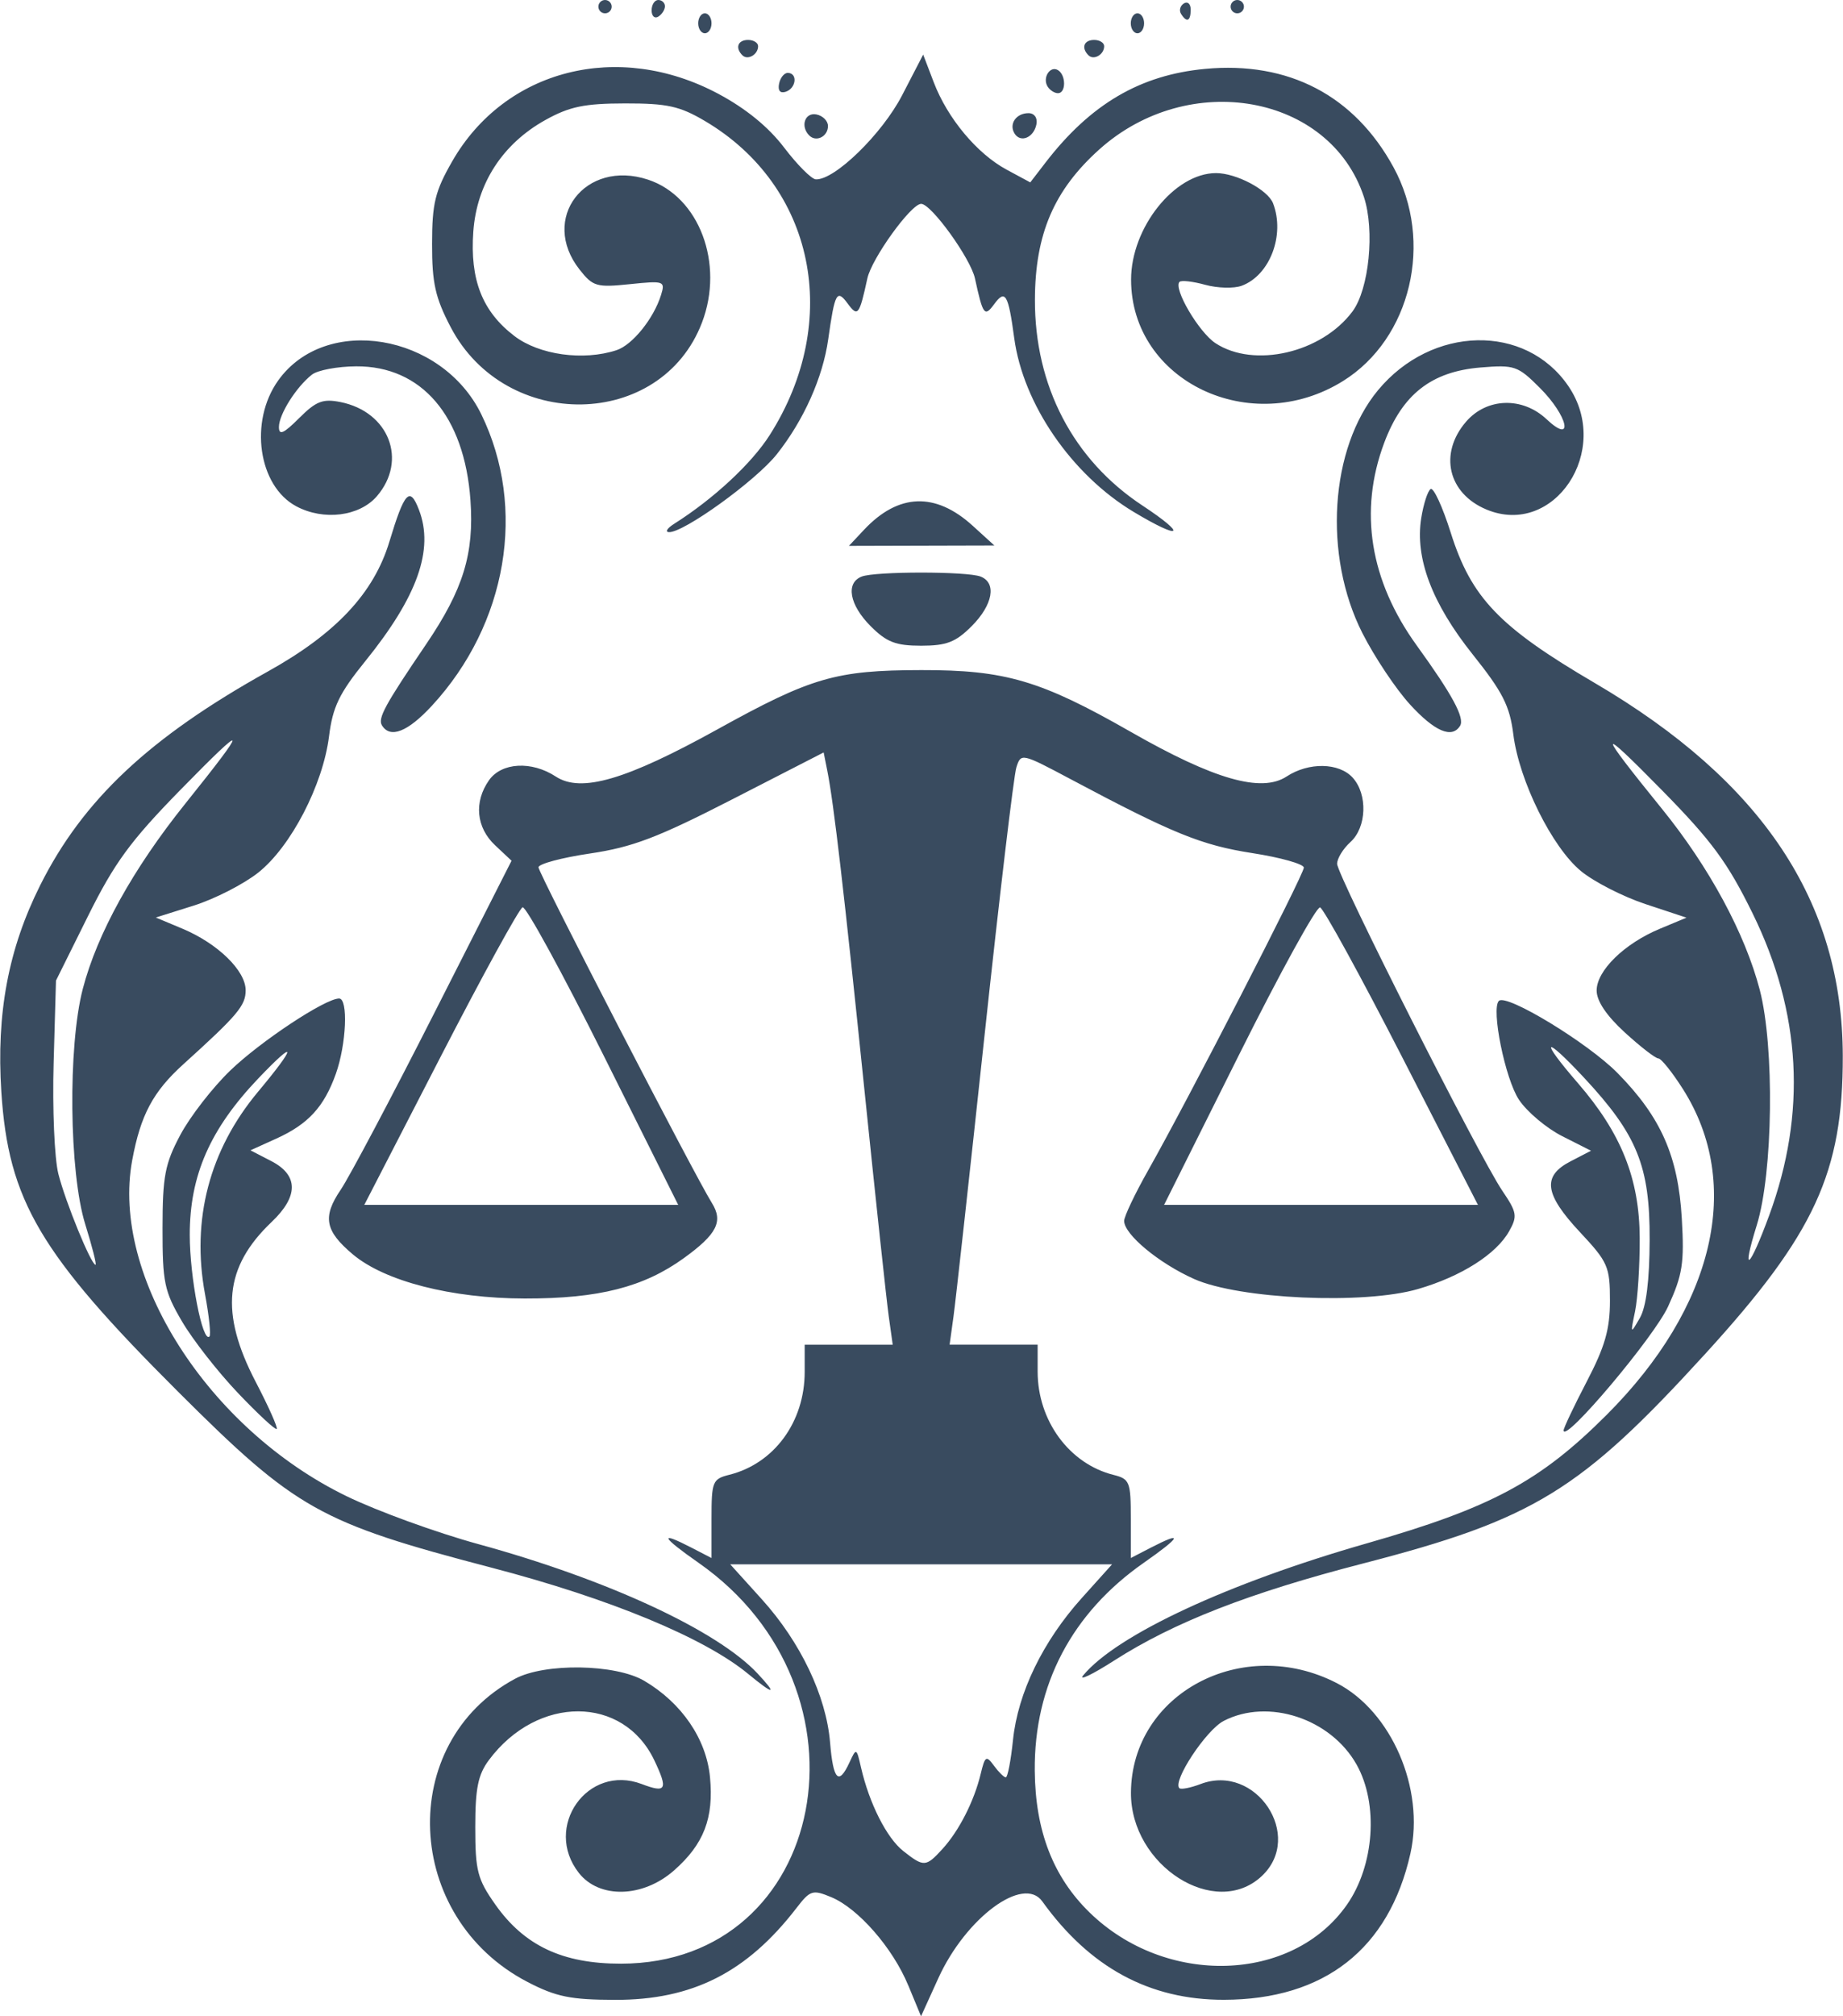 <?xml version="1.0" encoding="UTF-8" standalone="no"?>
<svg
   xmlns:dc="http://purl.org/dc/elements/1.1/"
   xmlns:cc="http://creativecommons.org/ns#"
   xmlns:rdf="http://www.w3.org/1999/02/22-rdf-syntax-ns#"
   xmlns:svg="http://www.w3.org/2000/svg"
   xmlns="http://www.w3.org/2000/svg"
   viewBox="0 0 276.865 302.891"
   height="175"
   width="160"
   version="1.1"
   id="svg2">
  <defs
     id="defs6" />
  <path
     id="path3338"
     d="m 136.439,298.248 c -2.331,-5.636 -7.518,-11.574 -11.578,-13.256 -2.793,-1.157 -3.148,-1.045 -5.212,1.633 -7.461,9.682 -15.651,13.827 -27.269,13.799 -6.681,-0.016 -8.844,-0.457 -13.12,-2.673 -18.683,-9.684 -19.779,-35.953 -1.901,-45.561 4.468,-2.401 15.103,-2.232 19.415,0.309 5.625,3.315 9.326,8.729 9.875,14.449 0.593,6.176 -0.921,10.099 -5.427,14.056 -4.663,4.094 -11.203,4.259 -14.269,0.361 -5.43,-6.903 1.311,-16.451 9.434,-13.363 3.69,1.403 3.99,0.846 1.909,-3.539 -4.653,-9.806 -17.561,-9.846 -24.854,-0.078 -1.644,2.202 -2.062,4.248 -2.062,10.102 0,6.543 0.326,7.803 3,11.6 4.369,6.204 10.128,8.915 18.907,8.903 31.053,-0.043 38.994,-41.115 11.642,-60.224 -5.627,-3.931 -6.034,-4.844 -1,-2.241 l 2.95,1.526 0,-5.917 c 0,-5.589 0.149,-5.955 2.689,-6.592 6.731,-1.689 11.311,-7.943 11.311,-15.443 l 0,-4.099 6.614,0 6.614,0 -0.596,-4.25 c -0.328,-2.337 -1.96,-17.525 -3.627,-33.75 -3.092,-30.089 -4.635,-43.362 -5.609,-48.233 l -0.546,-2.733 -13.674,7.016 c -11.263,5.779 -15.041,7.218 -21.424,8.163 -4.263,0.631 -7.75,1.566 -7.75,2.078 0,0.886 23.401,46.176 26.053,50.423 1.731,2.771 0.766,4.681 -4.17,8.256 -6.066,4.394 -12.822,6.115 -23.943,6.098 -11.012,-0.017 -21.032,-2.591 -25.841,-6.637 -4.188,-3.524 -4.582,-5.629 -1.818,-9.703 1.295,-1.908 7.6,-13.809 14.012,-26.447 l 11.658,-22.978 -2.475,-2.326 c -2.839,-2.667 -3.2,-6.498 -0.919,-9.754 1.888,-2.695 6.405,-2.949 10.043,-0.566 3.798,2.488 10.546,0.516 24.323,-7.11 14.074,-7.79 17.755,-8.86 30.578,-8.883 12.636,-0.023 17.976,1.55 31.5,9.282 12.514,7.154 19.62,9.188 23.415,6.702 3.321,-2.176 7.873,-2.093 9.93,0.181 2.276,2.515 2.1,7.459 -0.345,9.671 -1.1,0.995 -2,2.463 -2,3.261 0,1.743 21.376,44.04 24.826,49.125 2.197,3.238 2.294,3.809 1.024,6.072 -1.941,3.458 -7.213,6.801 -13.698,8.686 -8.138,2.366 -26.861,1.523 -33.653,-1.515 -5.296,-2.369 -10.5,-6.691 -10.5,-8.72 0,-0.669 1.617,-4.073 3.592,-7.563 5.934,-10.483 23.408,-44.454 23.408,-45.507 0,-0.539 -3.487,-1.522 -7.75,-2.184 -7.633,-1.185 -11.942,-2.938 -27.25,-11.083 -7.422,-3.949 -7.507,-3.967 -8.197,-1.781 -0.384,1.215 -2.533,19.309 -4.775,40.209 -2.243,20.9 -4.343,39.913 -4.666,42.25 l -0.588,4.25 6.614,0 6.614,0 0,4.04 c 0,7.378 4.756,13.857 11.396,15.523 2.439,0.612 2.604,1.03 2.604,6.571 l 0,5.917 2.95,-1.526 c 5.034,-2.603 4.627,-1.69 -1,2.241 -10.827,7.564 -16.494,18.369 -16.383,31.233 0.078,9.039 2.756,15.961 8.245,21.308 11.432,11.138 30.399,10.582 38.633,-1.133 4.155,-5.912 4.806,-15.176 1.482,-21.091 -3.893,-6.926 -13.291,-10.016 -19.967,-6.563 -2.655,1.373 -7.722,9.051 -6.669,10.104 0.237,0.237 1.678,-0.043 3.202,-0.622 8.302,-3.156 15.594,7.809 9.192,13.823 -6.986,6.563 -19.727,-1.553 -19.664,-12.526 0.086,-14.899 16.762,-23.768 30.935,-16.452 8.206,4.235 13.235,15.871 11.059,25.584 -3.212,14.332 -12.927,21.956 -28.015,21.984 -11.182,0.021 -20.157,-4.839 -27.307,-14.788 -2.835,-3.944 -11.488,2.462 -15.626,11.568 l -2.588,5.695 -1.92,-4.642 z m 5.15,-20.498 c 2.477,-2.709 4.751,-7.171 5.732,-11.249 0.656,-2.723 0.839,-2.838 2.001,-1.25 0.703,0.962 1.504,1.749 1.779,1.749 0.275,0 0.761,-2.528 1.08,-5.617 0.73,-7.071 4.483,-14.813 10.338,-21.325 l 4.547,-5.058 -28.685,0 -28.685,0 4.746,5.25 c 5.814,6.432 9.673,14.525 10.252,21.5 0.472,5.683 1.293,6.526 2.922,3 1.018,-2.204 1.054,-2.188 1.725,0.75 1.238,5.414 3.867,10.611 6.36,12.573 3.088,2.429 3.388,2.413 5.889,-0.323 z M 90.636,158.497 C 84.455,146.12 78.991,136.13 78.495,136.295 77.998,136.461 72.443,146.587 66.15,158.798 L 54.708,181 l 23.583,0 23.583,0 -11.238,-22.503 z m 120.029,0.321 c -6.257,-12.2 -11.81,-22.326 -12.34,-22.503 -0.529,-0.176 -6.02,9.805 -12.201,22.182 L 174.886,181 l 23.578,0 23.578,0 -11.377,-22.182 z m -98.285,92.635 C 105.808,246.031 91.6,240.149 73.88,235.515 47.986,228.743 44.481,226.778 26.752,209.092 5.954,188.344 1.225,180.327 0.169,164.028 -0.596,152.216 1.222,142.547 6.005,132.991 12.425,120.163 22.433,110.769 40.225,100.869 50.441,95.185 56.137,89.105 58.469,81.397 c 2.281,-7.54 3.077,-8.4 4.453,-4.81 2.29,5.975 -0.22,13.037 -8.092,22.766 -3.884,4.8 -4.869,6.843 -5.418,11.236 -0.915,7.324 -5.738,16.614 -10.642,20.498 -2.195,1.738 -6.555,3.967 -9.69,4.953 l -5.7,1.792 4,1.677 c 5.314,2.228 9.5,6.306 9.5,9.255 0,2.301 -1.202,3.728 -9.348,11.097 -4.579,4.142 -6.443,7.641 -7.703,14.459 -3.216,17.4 11.401,40.306 32.178,50.424 4.605,2.243 13.528,5.489 19.827,7.215 19.373,5.306 35.925,12.974 41.971,19.446 3.034,3.248 2.477,3.266 -1.424,0.048 z M 12.775,183.911 c -2.423,-7.784 -2.619,-26.712 -0.367,-35.359 2.165,-8.313 7.549,-18.037 15.409,-27.834 9.664,-12.044 9.479,-12.505 -0.8,-1.998 -7.452,7.617 -9.857,10.904 -13.829,18.904 l -4.808,9.684 -0.354,12.403 c -0.195,6.821 0.124,14.303 0.709,16.626 C 9.795,180.548 13.66,190 14.322,190 c 0.192,0 -0.504,-2.74 -1.547,-6.089 z m 149.959,67.765 c 5.052,-6.088 21.78,-13.87 42.646,-19.84 18.635,-5.332 25.989,-9.274 36.021,-19.311 16.19,-16.197 20.507,-34.627 11.456,-48.9 C 251.244,161.081 249.576,159 249.152,159 c -0.425,0 -2.685,-1.748 -5.022,-3.884 -2.766,-2.529 -4.25,-4.732 -4.25,-6.313 0,-2.994 4.161,-7.059 9.5,-9.282 l 4,-1.666 -6.153,-2.036 c -3.384,-1.12 -7.752,-3.353 -9.705,-4.963 -4.352,-3.587 -9.289,-13.564 -10.162,-20.533 -0.535,-4.275 -1.596,-6.365 -6.094,-12 -6.131,-7.681 -8.704,-14.488 -7.744,-20.489 0.341,-2.133 0.978,-4.099 1.415,-4.369 0.437,-0.27 1.794,2.677 3.016,6.549 3.09,9.792 7.281,14.169 21.603,22.564 25.211,14.777 37.261,32.875 37.309,56.036 0.036,17.514 -4.216,26.735 -20.62,44.714 -18.827,20.634 -25.812,24.914 -51.481,31.546 -17.102,4.418 -28.389,8.82 -37.373,14.573 -3.294,2.109 -5.39,3.113 -4.657,2.23 z m 103.072,-69.095 c 5.655,-15.406 4.83,-30.447 -2.489,-45.361 -3.755,-7.652 -6.143,-10.897 -13.614,-18.5 -9.82,-9.993 -9.824,-9.311 -0.018,2.777 7.102,8.755 12.502,18.747 14.707,27.213 2.232,8.57 1.991,27.494 -0.451,35.338 -2.377,7.637 -1.113,6.641 1.864,-1.468 z M 35.719,209.257 C 32.706,206.091 28.921,201.25 27.31,198.5 c -2.655,-4.531 -2.929,-5.843 -2.921,-14 0.008,-7.812 0.36,-9.66 2.668,-14 1.462,-2.75 4.833,-7.099 7.491,-9.664 C 39.107,156.435 48.832,150 50.924,150 c 1.39,0 1.09,6.878 -0.493,11.316 -1.771,4.966 -4.156,7.561 -8.941,9.727 l -3.889,1.761 3.139,1.623 c 4.085,2.112 4.102,5.283 0.05,9.135 -7.115,6.765 -7.805,13.658 -2.402,24.023 1.93,3.702 3.351,6.888 3.159,7.08 -0.192,0.192 -2.815,-2.242 -5.828,-5.408 z M 30.775,194.419 C 28.693,183.216 31.436,172.752 38.749,164 c 5.831,-6.978 5.852,-8.098 0.039,-2 -7.257,7.612 -10.309,14.57 -10.308,23.5 7.86e-4,6.39 1.926,16.308 2.964,15.27 0.237,-0.237 -0.063,-3.095 -0.668,-6.351 z M 234.913,214.892 c -0.018,-0.334 1.542,-3.63 3.467,-7.323 2.755,-5.286 3.5,-7.879 3.5,-12.185 0,-5.104 -0.301,-5.792 -4.5,-10.281 -5.354,-5.724 -5.715,-8.424 -1.422,-10.644 l 3.078,-1.592 -4.32,-2.184 c -2.376,-1.201 -5.306,-3.669 -6.512,-5.484 -2.068,-3.113 -4.208,-13.648 -3.015,-14.841 1.133,-1.133 13.363,6.298 17.828,10.833 6.531,6.633 9.118,12.492 9.661,21.88 0.387,6.686 0.112,8.445 -2.061,13.191 -2.105,4.599 -15.596,20.603 -15.704,18.63 z m 12.931,-28.675 c 0.042,-11.04 -1.875,-15.763 -9.885,-24.352 -6.06,-6.498 -6.731,-5.892 -0.912,0.825 6.539,7.549 9.27,14.392 9.304,23.311 0.016,4.125 -0.299,9.075 -0.699,11 -0.713,3.428 -0.698,3.448 0.715,1 0.964,-1.671 1.454,-5.576 1.478,-11.783 z M 57.363,108.973 c -0.654,-1.058 0.424,-3.04 6.618,-12.167 5.597,-8.246 7.252,-13.623 6.676,-21.68 -0.904,-12.629 -7.336,-20.155 -17.175,-20.094 -2.806,0.017 -5.798,0.58 -6.648,1.25 -2.371,1.868 -4.954,5.969 -4.954,7.864 0,1.307 0.704,0.997 3.04,-1.339 2.541,-2.541 3.559,-2.936 6.202,-2.408 7.298,1.46 10.121,8.743 5.48,14.139 -2.619,3.044 -8.009,3.718 -12.125,1.515 -5.706,-3.054 -7.099,-12.73 -2.718,-18.882 7.113,-9.989 24.604,-7.08 30.534,5.079 6.855,14.058 3.896,31.502 -7.425,43.765 -3.628,3.93 -6.262,4.968 -7.504,2.958 z m 154.453,-3.166 c -2.108,-2.306 -5.319,-7.12 -7.134,-10.697 -5.921,-11.666 -4.888,-27.76 2.343,-36.489 8.074,-9.746 22.168,-10.052 28.605,-0.621 6.588,9.651 -2.14,22.789 -12.315,18.538 -5.781,-2.415 -7.173,-8.405 -3.064,-13.181 3.115,-3.621 8.474,-3.79 12.102,-0.381 4.167,3.914 3.24,-0.462 -0.995,-4.696 -3.329,-3.329 -3.818,-3.497 -8.928,-3.074 -7.381,0.612 -11.745,4.027 -14.476,11.328 -3.835,10.249 -2.147,20.704 4.918,30.468 5.323,7.357 7.213,10.86 6.49,12.029 -1.218,1.97 -3.812,0.862 -7.546,-3.222 z M 130.803,94.077 c -3.21,-3.21 -3.805,-6.524 -1.341,-7.47 2.054,-0.788 15.783,-0.788 17.836,0 2.464,0.945 1.869,4.26 -1.341,7.47 C 143.564,96.47 142.19,97 138.38,97 c -3.81,0 -5.184,-0.53 -7.577,-2.923 z M 129.804,79.58 c 5.159,-5.492 10.724,-5.692 16.333,-0.589 l 3.242,2.95 -10.924,0.029 L 127.531,82 129.804,79.58 Z m -28.541,-0.889 c 5.917,-3.742 11.633,-9.047 14.354,-13.321 10.939,-17.185 6.759,-37.458 -9.729,-47.192 -3.792,-2.239 -5.662,-2.65 -12,-2.641 -6.111,0.009 -8.337,0.471 -11.964,2.487 -6.448,3.584 -10.315,9.563 -10.835,16.753 -0.525,7.256 1.351,12.024 6.18,15.707 3.722,2.839 10.344,3.757 15.334,2.125 2.389,-0.781 5.592,-4.75 6.691,-8.291 0.651,-2.1 0.473,-2.161 -4.7,-1.628 -4.989,0.515 -5.533,0.356 -7.546,-2.202 -6.013,-7.644 0.83,-16.623 10.289,-13.501 7.691,2.538 11.494,12.613 8.109,21.479 -6.139,16.074 -29.506,16.479 -37.772,0.655 -2.303,-4.408 -2.793,-6.604 -2.785,-12.485 0.008,-6.1 0.448,-7.9 3.028,-12.4 C 75.857,10.393 92.856,6.073 107.88,14.081 c 4.154,2.214 7.555,4.99 9.912,8.088 1.973,2.595 4.115,4.743 4.76,4.774 2.823,0.137 9.959,-6.814 12.973,-12.638 l 3.16,-6.104 1.589,4.162 c 2.068,5.414 6.502,10.727 10.952,13.124 l 3.551,1.913 2.269,-2.95 c 6.773,-8.807 14.233,-13.189 24.01,-14.102 12.536,-1.171 22.424,3.996 28.308,14.793 6.078,11.152 2.631,25.729 -7.591,32.096 -13.851,8.627 -31.85,0.017 -31.85,-15.237 0,-7.799 6.529,-15.986 12.756,-15.996 3.043,-0.005 7.801,2.513 8.579,4.541 1.826,4.759 -0.48,10.817 -4.714,12.383 -1.167,0.432 -3.636,0.366 -5.487,-0.145 -1.851,-0.511 -3.587,-0.708 -3.857,-0.438 -0.971,0.971 2.904,7.572 5.41,9.213 5.8,3.8 15.945,1.45 20.579,-4.768 2.493,-3.345 3.376,-12.183 1.719,-17.205 C 199.817,14.16 178.593,10.36 165.13,22.465 158.332,28.577 155.507,35.171 155.475,45 c -0.043,12.976 5.754,24.082 16.149,30.938 6.889,4.544 5.868,5.274 -1.331,0.95 -9.304,-5.588 -16.592,-16.199 -17.928,-26.102 -0.891,-6.606 -1.339,-7.365 -3.009,-5.097 -1.454,1.975 -1.685,1.668 -2.891,-3.862 -0.658,-3.016 -6.566,-11.205 -8.084,-11.205 -1.518,0 -7.426,8.188 -8.084,11.205 -1.21,5.548 -1.437,5.836 -2.96,3.768 -1.621,-2.203 -1.932,-1.632 -2.918,5.361 -0.813,5.764 -3.673,12.162 -7.725,17.278 -3.145,3.97 -14.025,11.824 -16.219,11.706 -0.602,-0.032 -0.247,-0.595 0.789,-1.25 z m 20.304,-58.337 c -1.374,-1.374 -0.661,-3.496 1.062,-3.164 0.963,0.185 1.75,0.968 1.75,1.74 0,1.579 -1.764,2.472 -2.812,1.424 z m 30.845,-0.301 C 151.533,18.63 152.655,17 154.512,17 c 0.876,0 1.378,0.703 1.191,1.667 -0.39,2.008 -2.386,2.849 -3.291,1.386 z m -35.378,-7.49 c 0.19,-0.917 0.795,-1.644 1.345,-1.615 1.484,0.078 1.212,2.316 -0.345,2.835 -0.841,0.28 -1.216,-0.177 -1,-1.219 z M 157.38,13 c -0.816,-1.32 0.38,-3.192 1.569,-2.457 C 160.164,11.293 160.156,14 158.939,14 c -0.518,0 -1.219,-0.45 -1.559,-1 z M 111.519,8.306 C 110.393,7.18 110.834,6 112.38,6 c 0.825,0 1.5,0.423 1.5,0.941 0,1.261 -1.562,2.164 -2.361,1.365 z m 52,0 C 162.393,7.18 162.834,6 164.38,6 c 0.825,0 1.5,0.423 1.5,0.941 0,1.261 -1.562,2.164 -2.361,1.365 z M 104.88,3.5 c 0,-0.825 0.45,-1.5 1,-1.5 0.55,0 1,0.675 1,1.5 0,0.825 -0.45,1.5 -1,1.5 -0.55,0 -1,-0.675 -1,-1.5 z m 65,0 c 0,-0.825 0.45,-1.5 1,-1.5 0.55,0 1,0.675 1,1.5 0,0.825 -0.45,1.5 -1,1.5 -0.55,0 -1,-0.675 -1,-1.5 z M 97.88,1.559 c 0,-0.857 0.45,-1.559 1,-1.559 0.55,0 1,0.423 1,0.941 0,0.518 -0.45,1.219 -1,1.559 -0.55,0.34 -1,-0.084 -1,-0.941 z m 79.543,0.51 c -0.316,-0.512 -0.118,-1.214 0.441,-1.559 0.559,-0.345 1.016,0.073 1.016,0.931 0,1.757 -0.6,2.015 -1.457,0.628 z M 89.88,1 c 0,-0.55 0.45,-1 1,-1 0.55,0 1,0.45 1,1 0,0.55 -0.45,1 -1,1 -0.55,0 -1,-0.45 -1,-1 z m 95,0 c 0,-0.55 0.45,-1 1,-1 0.55,0 1,0.45 1,1 0,0.55 -0.45,1 -1,1 -0.55,0 -1,-0.45 -1,-1 z"
     style="fill:#394B5F" />
</svg>

